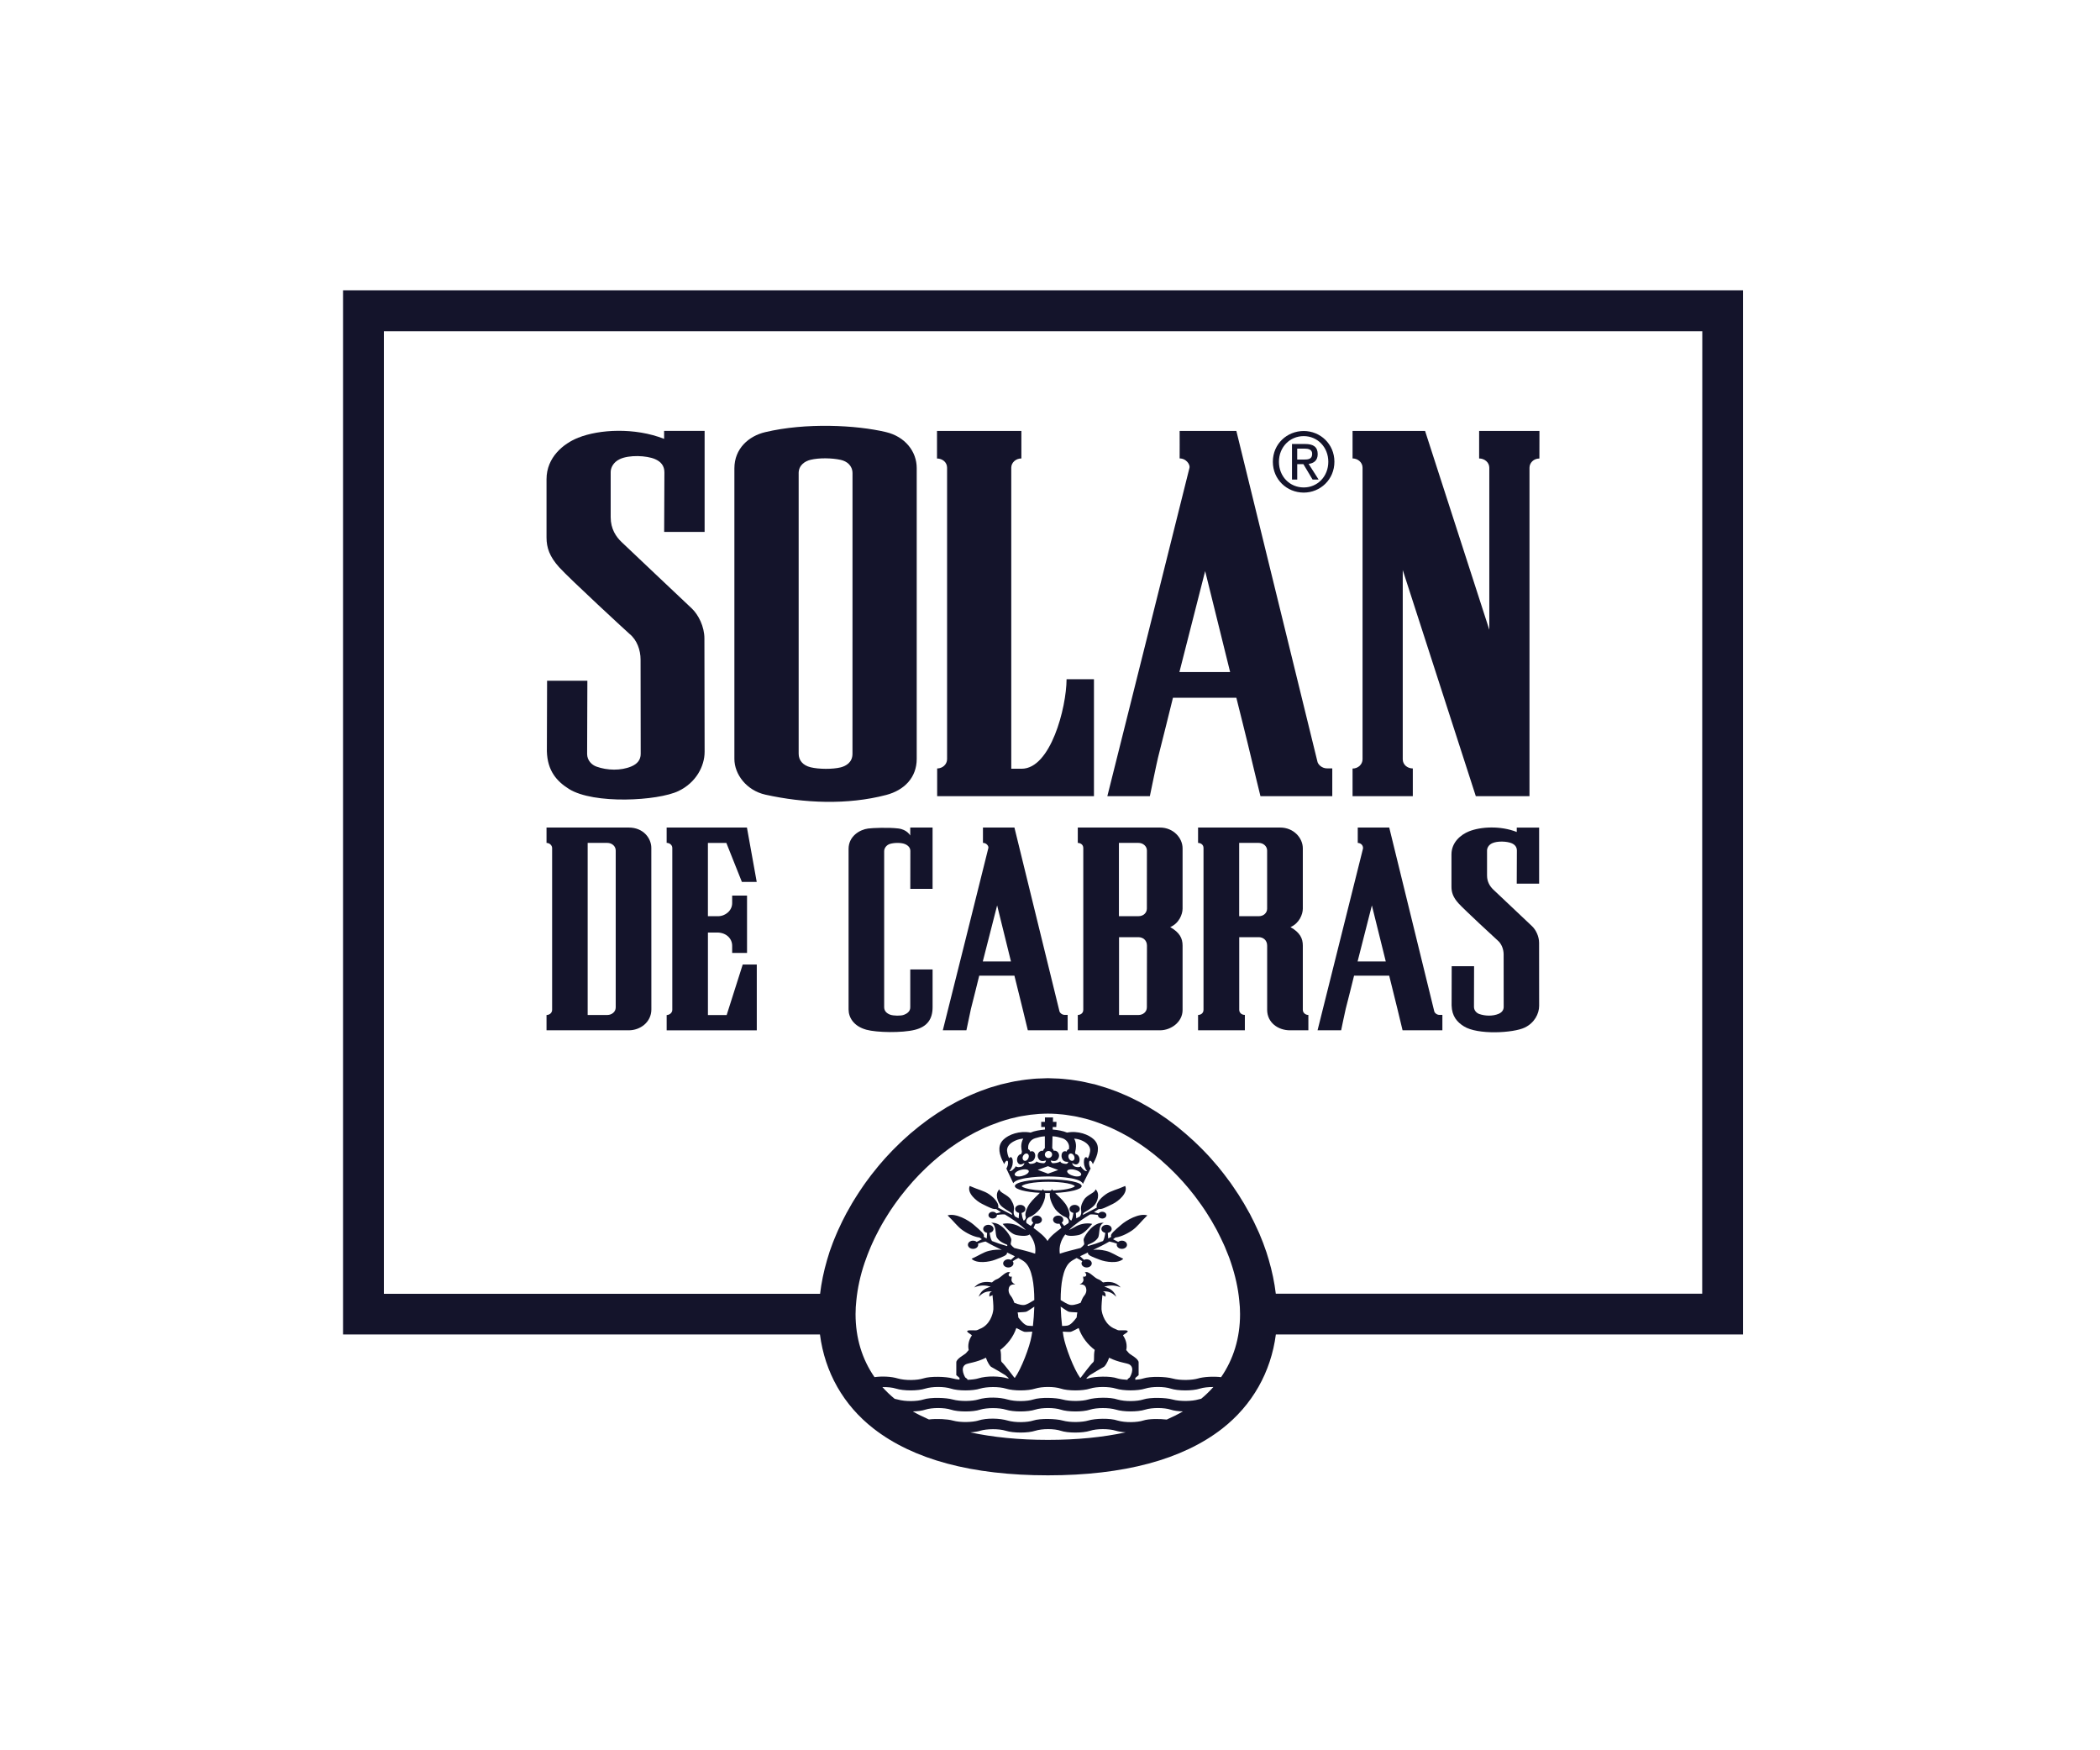 <svg width="120" height="100" viewBox="0 0 120 100" fill="none" xmlns="http://www.w3.org/2000/svg">
<path d="M74.126 26.517H74.478L75.004 27.398H75.349L74.778 26.504C75.074 26.468 75.297 26.309 75.297 25.947C75.297 25.546 75.062 25.367 74.586 25.367H73.828V27.397H74.127V26.517H74.126ZM74.126 25.631H74.543C74.757 25.631 74.981 25.676 74.981 25.929C74.981 26.239 74.751 26.257 74.495 26.257H74.126V25.631Z" fill="#14142B"/>
<path d="M74.5 28.144C75.445 28.144 76.252 27.398 76.252 26.381C76.252 25.369 75.445 24.625 74.5 24.625C73.537 24.625 72.734 25.369 72.734 26.381C72.734 27.398 73.537 28.144 74.5 28.144ZM74.5 24.917C75.283 24.917 75.903 25.548 75.903 26.381C75.903 27.226 75.283 27.85 74.5 27.85C73.701 27.85 73.082 27.227 73.082 26.381C73.083 25.547 73.701 24.917 74.5 24.917Z" fill="#14142B"/>
<path d="M35.978 36.222C36.398 36.564 36.604 37.142 36.604 37.679L36.611 43.071C36.611 43.422 36.411 43.648 36.077 43.789C35.477 44.043 34.695 44.019 34.089 43.801C33.815 43.707 33.55 43.444 33.55 43.075L33.564 38.892H31.262L31.25 42.923C31.281 44.048 31.823 44.642 32.505 45.072C33.922 45.967 37.591 45.759 38.77 45.195C39.773 44.716 40.264 43.776 40.264 42.954L40.252 36.474C40.252 35.811 39.919 35.124 39.517 34.75C39.168 34.429 35.849 31.279 35.535 30.984C35.197 30.67 34.896 30.212 34.896 29.551V26.972C34.896 26.742 35.032 26.409 35.423 26.229C35.954 25.981 36.941 26.022 37.427 26.229C37.781 26.379 37.966 26.628 37.966 26.985L37.952 30.391H40.264V24.619H37.949V25.074C36.272 24.416 34.25 24.525 33.039 25.009C32.197 25.342 31.23 26.127 31.23 27.38V30.705C31.23 31.293 31.401 31.796 31.949 32.406C32.545 33.066 35.881 36.141 35.978 36.222Z" fill="#14142B"/>
<path d="M43.737 45.402C45.948 45.891 48.424 46 50.636 45.42C51.679 45.147 52.384 44.422 52.384 43.355V26.753C52.389 25.789 51.711 24.944 50.629 24.687C48.929 24.283 46.045 24.138 43.723 24.691C42.787 24.913 41.965 25.626 41.965 26.758V43.355C41.964 44.24 42.658 45.161 43.737 45.402ZM45.637 27.037C45.637 26.576 45.995 26.348 46.322 26.269C46.807 26.153 47.526 26.162 48.037 26.273C48.378 26.348 48.715 26.585 48.715 27.042L48.713 43.063C48.713 43.565 48.335 43.765 48.043 43.842C47.585 43.956 46.798 43.954 46.319 43.837C45.868 43.726 45.638 43.431 45.638 43.064V27.037H45.637Z" fill="#14142B"/>
<path d="M54.119 26.724V43.372C54.119 43.678 53.854 43.905 53.552 43.905V45.489H62.512V38.807H60.947C60.939 40.44 60.033 43.921 58.381 43.921C58.319 43.921 57.787 43.921 57.787 43.921V26.72C57.787 26.426 58.05 26.193 58.365 26.193V24.621H53.543V26.196C53.836 26.196 54.119 26.396 54.119 26.724Z" fill="#14142B"/>
<path d="M80.732 43.904C80.42 43.904 80.157 43.686 80.157 43.379V32.569L84.332 45.488H87.399L87.4 26.721C87.4 26.456 87.625 26.196 87.966 26.196L87.969 24.621H84.522V26.194C84.832 26.194 85.103 26.418 85.103 26.722V35.979L81.433 24.621H77.289V26.192C77.576 26.192 77.86 26.406 77.86 26.721V43.38C77.86 43.67 77.609 43.91 77.289 43.91V45.489H80.732V43.904Z" fill="#14142B"/>
<path d="M63.277 45.488H65.706C65.706 45.488 66.114 43.505 66.175 43.275C66.227 43.1 67.026 39.866 67.026 39.866H70.649C70.649 39.866 71.34 42.62 71.488 43.267C71.563 43.602 72.026 45.488 72.026 45.488H76.13V43.901H75.836C75.512 43.901 75.303 43.653 75.28 43.506L70.649 24.621H67.408C67.408 24.621 67.412 26.197 67.408 26.192C67.791 26.192 68.012 26.549 67.972 26.721C67.924 26.945 63.277 45.488 63.277 45.488ZM68.866 32.628L70.293 38.396H67.395L68.866 32.628Z" fill="#14142B"/>
<path d="M37.221 57.668L37.218 48.444C37.218 47.897 36.767 47.281 35.932 47.281H31.23V48.159C31.412 48.159 31.55 48.308 31.55 48.45V57.699C31.55 57.857 31.412 57.991 31.23 57.991V58.865H35.932C36.58 58.865 37.221 58.406 37.221 57.668ZM35.184 57.557C35.184 57.828 34.937 57.989 34.712 57.989H33.581V48.158H34.705C34.967 48.158 35.184 48.344 35.184 48.594V57.557Z" fill="#14142B"/>
<path d="M41.523 57.995H40.453V53.279H41.02C41.506 53.297 41.838 53.623 41.838 54.035C41.838 54.061 41.838 54.446 41.838 54.446H42.688V51.168H41.838C41.838 51.682 41.838 51.56 41.838 51.603C41.838 52.009 41.47 52.347 41.02 52.347H40.452V48.16H41.506L42.393 50.386H43.241L42.682 47.281H38.094V48.156C38.261 48.156 38.417 48.277 38.417 48.446V57.695C38.417 57.875 38.243 57.993 38.095 57.993V58.867H43.245V55.108H42.441L41.523 57.995Z" fill="#14142B"/>
<path d="M86.672 47.534C85.737 47.167 84.616 47.229 83.943 47.498C83.478 47.685 82.941 48.12 82.941 48.816V50.662C82.941 50.988 83.035 51.267 83.338 51.605C83.669 51.972 85.519 53.68 85.575 53.726C85.805 53.916 85.922 54.237 85.922 54.533L85.925 57.526C85.925 57.721 85.812 57.848 85.633 57.925C85.296 58.066 84.864 58.051 84.527 57.933C84.374 57.878 84.227 57.732 84.227 57.526L84.233 55.203H82.954L82.949 57.445C82.966 58.07 83.27 58.401 83.65 58.638C84.434 59.135 86.475 59.023 87.13 58.708C87.684 58.441 87.951 57.919 87.951 57.465L87.948 53.865C87.948 53.498 87.761 53.116 87.539 52.911C87.347 52.73 85.505 50.983 85.327 50.821C85.144 50.644 84.974 50.388 84.974 50.024V48.591C84.974 48.46 85.052 48.276 85.269 48.177C85.565 48.04 86.11 48.064 86.38 48.177C86.575 48.261 86.679 48.402 86.679 48.595L86.671 50.486H87.95V47.282H86.672V47.534Z" fill="#14142B"/>
<path d="M66.286 47.281H61.588V48.159C61.721 48.159 61.902 48.241 61.902 48.45V57.694C61.902 57.918 61.701 57.989 61.588 57.989V58.865H66.286C66.911 58.865 67.576 58.395 67.576 57.707V54.025C67.576 53.614 67.415 53.28 66.869 52.969C67.375 52.755 67.576 52.235 67.576 51.912V48.469C67.577 47.877 67.051 47.281 66.286 47.281ZM63.938 48.158H65.057C65.33 48.158 65.538 48.359 65.538 48.592L65.535 51.913C65.535 52.158 65.33 52.345 65.061 52.345H63.938V48.158ZM65.535 57.552C65.535 57.824 65.302 57.99 65.057 57.99H63.945V53.545H63.957H65.057C65.302 53.545 65.541 53.712 65.541 54.029L65.535 57.552Z" fill="#14142B"/>
<path d="M74.447 57.694V54.025C74.447 53.614 74.287 53.28 73.741 52.969C74.245 52.755 74.447 52.235 74.447 51.912V48.469C74.447 47.877 73.925 47.281 73.156 47.281H68.461V48.159C68.593 48.159 68.772 48.241 68.772 48.45V57.694C68.772 57.918 68.575 57.989 68.461 57.989V58.865H71.135V57.985C70.945 57.985 70.813 57.857 70.813 57.694V53.544H70.826H71.927C72.176 53.544 72.409 53.711 72.409 54.028V57.694C72.409 58.436 73.05 58.865 73.708 58.865C74.12 58.865 74.764 58.865 74.764 58.865V57.989C74.617 57.989 74.447 57.878 74.447 57.694ZM72.408 51.914C72.408 52.159 72.201 52.346 71.934 52.346H70.81V48.158H71.927C72.2 48.158 72.407 48.359 72.407 48.592V51.914H72.408Z" fill="#14142B"/>
<path d="M52.016 47.74C52.016 47.74 51.842 47.393 51.326 47.333C50.766 47.266 49.867 47.302 49.606 47.337C49.133 47.399 48.49 47.77 48.49 48.504V57.67C48.49 58.127 48.776 58.631 49.507 58.832C50.096 58.996 51.548 59.022 52.275 58.838C52.984 58.663 53.291 58.227 53.291 57.542V55.389H52.015V57.553C52.015 57.795 51.825 57.913 51.656 57.979C51.468 58.05 51.067 58.04 50.869 57.973C50.642 57.888 50.529 57.746 50.524 57.552V48.63C50.524 48.461 50.653 48.276 50.859 48.214C51.107 48.141 51.487 48.138 51.702 48.221C51.882 48.294 52.02 48.424 52.02 48.617L52.017 50.785H53.29V47.281H52.014V47.74H52.016Z" fill="#14142B"/>
<path d="M60.538 57.768L57.967 47.281H56.169C56.169 47.281 56.169 48.132 56.169 48.157C56.382 48.157 56.503 48.352 56.479 48.445C56.455 48.572 53.875 58.865 53.875 58.865H55.223C55.223 58.865 55.452 57.767 55.482 57.639C55.512 57.542 55.956 55.744 55.956 55.744H57.967C57.967 55.744 58.349 57.275 58.434 57.633C58.475 57.822 58.733 58.865 58.733 58.865H61.009V57.985H60.849C60.669 57.985 60.552 57.849 60.538 57.768ZM56.16 54.93L56.979 51.729L57.769 54.93H56.16Z" fill="#14142B"/>
<path d="M81.955 57.768L79.385 47.281H77.586C77.586 47.281 77.586 48.138 77.586 48.157C77.83 48.172 77.916 48.376 77.88 48.504C77.852 48.632 75.289 58.865 75.289 58.865H76.637C76.637 58.865 76.864 57.767 76.898 57.639C76.93 57.542 77.375 55.744 77.375 55.744H79.383C79.383 55.744 79.762 57.275 79.85 57.633C79.891 57.822 80.147 58.865 80.147 58.865H82.422V57.985H82.261C82.084 57.985 81.965 57.849 81.955 57.768ZM77.577 54.93L78.393 51.729L79.187 54.93H77.577Z" fill="#14142B"/>
<path d="M19.602 16.586V76.244H46.855C47.133 78.396 48.191 80.278 49.918 81.62C52.192 83.392 55.544 84.291 59.881 84.291C64.217 84.291 67.57 83.392 69.844 81.62C71.565 80.275 72.624 78.394 72.906 76.244H99.602V16.586H19.602ZM68.641 79.915C68.576 79.927 68.519 79.941 68.464 79.958C68.141 80.056 67.463 80.084 66.998 79.958C66.628 79.851 65.731 79.824 65.327 79.958C64.981 80.07 64.3 80.088 63.856 79.958C63.441 79.813 62.572 79.839 62.185 79.958C61.858 80.056 61.18 80.084 60.716 79.958C60.348 79.851 59.45 79.824 59.044 79.958C58.699 80.07 58.017 80.088 57.572 79.958C57.131 79.828 56.406 79.802 55.899 79.958H55.901C55.572 80.056 54.899 80.084 54.439 79.958C54.067 79.851 53.172 79.824 52.766 79.958C52.419 80.07 51.739 80.088 51.294 79.958C51.242 79.942 51.18 79.935 51.124 79.92C50.868 79.711 50.636 79.487 50.423 79.249C50.707 79.245 50.991 79.27 51.198 79.336C51.635 79.475 52.46 79.471 52.873 79.336C53.274 79.21 53.971 79.214 54.338 79.336C54.738 79.471 55.585 79.475 56.009 79.336H56.008C56.391 79.224 57.079 79.214 57.477 79.336C57.916 79.475 58.739 79.471 59.152 79.336C59.553 79.21 60.252 79.214 60.617 79.336C61.017 79.471 61.864 79.475 62.289 79.336C62.663 79.214 63.368 79.214 63.759 79.333C64.198 79.471 65.019 79.471 65.436 79.336C65.834 79.21 66.533 79.214 66.897 79.336C67.299 79.471 68.145 79.475 68.566 79.336C68.765 79.274 69.05 79.243 69.335 79.245C69.123 79.483 68.896 79.706 68.641 79.915ZM56.007 80.539C56.389 80.424 57.078 80.418 57.476 80.539C57.915 80.679 58.738 80.673 59.151 80.539C59.552 80.412 60.251 80.418 60.617 80.539C61.016 80.673 61.863 80.679 62.288 80.539C62.662 80.419 63.367 80.418 63.758 80.535C64.197 80.673 65.018 80.673 65.434 80.539C65.833 80.412 66.531 80.418 66.897 80.539C67.07 80.598 67.328 80.63 67.597 80.639C67.306 80.807 66.996 80.96 66.671 81.105C66.241 81.055 65.639 81.057 65.327 81.16C64.981 81.273 64.3 81.29 63.856 81.16C63.441 81.015 62.572 81.04 62.185 81.16C61.858 81.257 61.18 81.29 60.716 81.16C60.348 81.056 59.45 81.028 59.044 81.16C58.699 81.273 58.017 81.29 57.572 81.16C57.131 81.031 56.406 81.003 55.899 81.16L55.901 81.163C55.572 81.257 54.899 81.29 54.439 81.16C54.145 81.078 53.528 81.044 53.08 81.099C52.757 80.958 52.448 80.807 52.161 80.639C52.433 80.632 52.694 80.6 52.873 80.539C53.274 80.412 53.971 80.418 54.338 80.539C54.738 80.673 55.585 80.679 56.009 80.539H56.007ZM56.009 81.746L56.008 81.744C56.391 81.63 57.079 81.62 57.477 81.746C57.916 81.882 58.739 81.881 59.152 81.746C59.553 81.617 60.252 81.62 60.617 81.746C61.017 81.881 61.864 81.882 62.289 81.746C62.663 81.62 63.368 81.62 63.759 81.742C63.913 81.789 64.116 81.821 64.33 81.835C63.024 82.115 61.546 82.266 59.881 82.266C58.22 82.266 56.745 82.115 55.441 81.836C55.656 81.823 55.86 81.793 56.009 81.746ZM64.511 77.312C64.479 77.273 64.422 77.207 64.356 77.132C64.419 76.876 64.356 76.559 64.176 76.304C64.146 76.261 64.526 76.101 64.427 76.036C64.331 75.966 63.96 76.04 63.859 75.99C63.817 75.969 63.752 75.938 63.721 75.926C63.144 75.704 62.967 75.079 62.944 74.808C62.933 74.614 62.979 74.134 62.995 73.989C63.047 74.053 63.099 74.007 63.165 74.092C63.212 73.9 63.122 73.806 63.011 73.777C63.352 73.777 63.507 73.819 63.789 74.091C63.656 73.763 63.469 73.619 63.098 73.513C63.339 73.444 63.652 73.387 64.043 73.556C63.739 73.225 63.395 73.208 63.028 73.27C62.845 73.106 62.777 73.097 62.697 73.061C62.52 72.987 62.177 72.559 61.986 72.708C62.147 72.787 62.067 72.998 61.897 72.93C61.889 72.989 61.898 73.052 61.912 73.097C61.925 73.234 61.816 73.327 61.694 73.388C61.87 73.368 62.006 73.418 62.053 73.569C62.102 73.711 62.084 73.887 61.935 74.054C61.879 74.126 61.798 74.295 61.75 74.435C61.479 74.539 61.264 74.594 61.104 74.54C60.986 74.505 60.784 74.388 60.609 74.276C60.609 73.389 60.73 72.491 61.129 72.125C61.209 72.052 61.347 71.966 61.523 71.874C61.639 71.928 61.751 72 61.846 72.059C61.775 72.15 61.788 72.268 61.884 72.344C62.002 72.439 62.187 72.439 62.3 72.348C62.413 72.257 62.417 72.108 62.301 72.017C62.206 71.937 62.053 71.925 61.945 71.98C61.87 71.911 61.782 71.838 61.718 71.774C61.857 71.705 62.012 71.628 62.171 71.556C62.169 71.563 62.166 71.57 62.166 71.579C62.154 71.721 62.42 71.81 62.849 71.975C63.175 72.101 63.896 72.216 64.189 71.918C63.755 71.726 63.524 71.544 63.189 71.463C62.91 71.397 62.651 71.384 62.467 71.412C62.79 71.258 63.121 71.094 63.394 70.932C63.545 70.96 63.699 71.012 63.826 71.054C63.788 71.153 63.843 71.267 63.96 71.32C64.101 71.386 64.279 71.349 64.364 71.235C64.44 71.121 64.392 70.978 64.253 70.915C64.136 70.857 63.991 70.878 63.896 70.954C63.798 70.903 63.688 70.85 63.604 70.801C63.651 70.769 63.7 70.737 63.738 70.703C63.97 70.679 64.326 70.544 64.678 70.307C65.006 70.083 65.174 69.81 65.563 69.44C65.101 69.291 64.364 69.715 64.066 69.978C63.67 70.32 63.419 70.523 63.498 70.652C63.502 70.654 63.504 70.656 63.507 70.658C63.451 70.694 63.392 70.726 63.33 70.762C63.317 70.673 63.314 70.548 63.303 70.44C63.432 70.416 63.525 70.325 63.525 70.212C63.525 70.083 63.395 69.978 63.236 69.978C63.069 69.978 62.937 70.082 62.937 70.212C62.937 70.322 63.035 70.416 63.159 70.44C63.138 70.583 63.112 70.762 63.03 70.903C62.769 71.008 62.472 71.108 62.162 71.194C62.137 71.164 62.14 71.121 62.198 71.1C62.317 71.056 62.593 70.944 62.739 70.724C62.87 70.516 62.734 69.992 63.074 69.865C62.497 69.802 62.032 70.518 61.941 70.745C61.877 70.897 62.004 71.038 61.933 71.126C61.898 71.177 61.822 71.245 61.751 71.301C61.33 71.406 60.891 71.514 60.56 71.628C60.502 71.206 60.632 70.84 60.873 70.526C60.972 70.615 61.252 70.639 61.618 70.566C61.898 70.509 62.123 70.264 62.414 69.925C62.058 69.843 61.664 69.95 61.43 70.095C61.311 70.166 61.19 70.225 61.088 70.275C61.426 69.931 61.875 69.642 62.289 69.386C62.44 69.373 62.606 69.395 62.739 69.417C62.736 69.502 62.802 69.587 62.911 69.609C63.036 69.643 63.173 69.587 63.211 69.484C63.253 69.38 63.183 69.271 63.05 69.239C62.942 69.213 62.831 69.252 62.774 69.328C62.686 69.3 62.591 69.274 62.513 69.251C62.611 69.188 62.703 69.133 62.789 69.075C62.953 69.109 63.197 68.975 63.588 68.785C63.925 68.621 64.472 68.153 64.298 67.758C63.825 67.972 63.479 68.03 63.192 68.232C62.79 68.508 62.61 68.841 62.675 68.995C62.46 69.11 62.184 69.251 61.887 69.408C61.881 69.403 61.881 69.396 61.881 69.396C61.875 69.351 61.909 69.306 61.975 69.259C62.046 69.213 62.343 69.058 62.514 68.882C62.711 68.686 62.881 68.198 62.599 67.946C62.593 68.151 62.115 68.254 61.941 68.547C61.836 68.727 61.765 68.861 61.772 69.046C61.776 69.174 61.82 69.31 61.742 69.443C61.741 69.456 61.725 69.477 61.712 69.497C61.641 69.536 61.572 69.574 61.502 69.609C61.493 69.527 61.487 69.407 61.477 69.3C61.604 69.274 61.703 69.185 61.703 69.074C61.703 68.943 61.572 68.839 61.409 68.839C61.249 68.839 61.117 68.943 61.117 69.074C61.117 69.184 61.211 69.273 61.338 69.3C61.317 69.438 61.291 69.604 61.218 69.74C61.112 69.694 61.076 69.552 61.098 69.513C61.18 69.363 61.022 68.967 60.876 68.771C60.658 68.481 60.46 68.331 60.293 68.156C61.139 68.117 61.788 67.959 61.81 67.772C61.836 67.553 60.98 67.379 59.905 67.379C58.828 67.379 57.972 67.553 57.992 67.772C58.009 67.955 58.617 68.108 59.421 68.151C59.257 68.328 59.057 68.478 58.837 68.772C58.691 68.968 58.53 69.364 58.615 69.514C58.639 69.552 58.6 69.695 58.496 69.741C58.423 69.604 58.395 69.439 58.375 69.301C58.502 69.275 58.594 69.186 58.594 69.075C58.594 68.944 58.464 68.84 58.304 68.84C58.14 68.84 58.009 68.944 58.009 69.075C58.009 69.185 58.105 69.274 58.232 69.301C58.226 69.408 58.219 69.527 58.207 69.611C58.139 69.574 58.069 69.536 57.998 69.498C57.988 69.478 57.973 69.456 57.967 69.444C57.892 69.312 57.935 69.177 57.942 69.047C57.95 68.862 57.874 68.728 57.771 68.548C57.597 68.254 57.114 68.152 57.11 67.947C56.831 68.199 57.008 68.687 57.196 68.883C57.371 69.059 57.672 69.214 57.737 69.26C57.805 69.306 57.838 69.351 57.833 69.393C57.833 69.393 57.828 69.403 57.825 69.408C57.532 69.252 57.254 69.11 57.036 68.995C57.103 68.841 56.924 68.508 56.521 68.232C56.23 68.03 55.887 67.972 55.413 67.758C55.235 68.153 55.789 68.621 56.123 68.785C56.507 68.975 56.759 69.11 56.921 69.075C57.006 69.133 57.102 69.188 57.197 69.251C57.119 69.274 57.02 69.301 56.934 69.328C56.879 69.252 56.765 69.213 56.655 69.239C56.53 69.271 56.457 69.38 56.495 69.484C56.536 69.585 56.673 69.643 56.799 69.609C56.908 69.587 56.976 69.502 56.968 69.417C57.105 69.395 57.273 69.372 57.422 69.386C57.836 69.642 58.283 69.931 58.619 70.275C58.519 70.225 58.397 70.166 58.279 70.095C58.046 69.95 57.65 69.844 57.293 69.925C57.587 70.263 57.81 70.509 58.091 70.566C58.458 70.639 58.737 70.615 58.833 70.526C59.075 70.84 59.211 71.205 59.151 71.628C58.822 71.513 58.383 71.406 57.958 71.301C57.886 71.245 57.812 71.177 57.777 71.126C57.71 71.037 57.834 70.897 57.771 70.745C57.678 70.518 57.211 69.802 56.636 69.865C56.976 69.992 56.837 70.515 56.973 70.724C57.116 70.945 57.392 71.056 57.512 71.1C57.571 71.12 57.572 71.164 57.546 71.194C57.239 71.108 56.942 71.008 56.683 70.903C56.6 70.762 56.571 70.583 56.551 70.44C56.678 70.416 56.773 70.322 56.773 70.212C56.773 70.083 56.639 69.978 56.478 69.978C56.317 69.978 56.183 70.082 56.183 70.212C56.183 70.325 56.28 70.416 56.407 70.44C56.4 70.548 56.395 70.674 56.38 70.762C56.318 70.726 56.26 70.694 56.205 70.658C56.205 70.658 56.206 70.654 56.212 70.652C56.293 70.523 56.037 70.32 55.647 69.978C55.347 69.716 54.611 69.291 54.148 69.44C54.538 69.81 54.704 70.082 55.034 70.307C55.383 70.544 55.74 70.679 55.971 70.703C56.012 70.737 56.059 70.769 56.108 70.801C56.02 70.849 55.911 70.903 55.813 70.954C55.723 70.879 55.573 70.858 55.458 70.915C55.315 70.978 55.268 71.121 55.348 71.235C55.43 71.348 55.61 71.386 55.752 71.32C55.869 71.267 55.921 71.153 55.886 71.054C56.013 71.012 56.163 70.96 56.318 70.932C56.587 71.092 56.921 71.257 57.246 71.412C57.061 71.383 56.801 71.397 56.522 71.463C56.184 71.543 55.956 71.726 55.518 71.918C55.813 72.215 56.535 72.101 56.861 71.975C57.289 71.81 57.559 71.721 57.545 71.579C57.542 71.571 57.54 71.564 57.538 71.556C57.701 71.629 57.852 71.706 57.993 71.774C57.926 71.838 57.842 71.911 57.768 71.98C57.654 71.925 57.506 71.937 57.41 72.017C57.294 72.108 57.294 72.257 57.411 72.348C57.528 72.439 57.712 72.439 57.828 72.344C57.922 72.268 57.938 72.15 57.869 72.059C57.962 72 58.072 71.928 58.189 71.874C58.364 71.966 58.503 72.051 58.58 72.125C58.98 72.491 59.1 73.389 59.103 74.276C58.928 74.388 58.721 74.502 58.606 74.54C58.45 74.594 58.232 74.539 57.962 74.435C57.914 74.295 57.832 74.126 57.771 74.054C57.629 73.887 57.611 73.711 57.654 73.569C57.708 73.418 57.84 73.368 58.015 73.388C57.895 73.327 57.785 73.234 57.8 73.097C57.809 73.052 57.82 72.987 57.814 72.93C57.643 72.999 57.561 72.788 57.727 72.708C57.535 72.559 57.191 72.987 57.015 73.061C56.94 73.097 56.864 73.106 56.684 73.27C56.316 73.209 55.969 73.226 55.667 73.556C56.057 73.387 56.371 73.444 56.613 73.513C56.242 73.619 56.051 73.763 55.921 74.091C56.205 73.819 56.362 73.777 56.698 73.777C56.588 73.806 56.502 73.9 56.543 74.092C56.611 74.007 56.663 74.054 56.715 73.989C56.73 74.134 56.777 74.613 56.763 74.808C56.74 75.079 56.567 75.704 55.988 75.926C55.96 75.938 55.892 75.968 55.85 75.99C55.75 76.041 55.379 75.966 55.28 76.036C55.191 76.102 55.56 76.261 55.531 76.304C55.354 76.559 55.292 76.875 55.355 77.132C55.287 77.207 55.23 77.274 55.198 77.312C55.121 77.397 54.646 77.626 54.646 77.838V78.565L54.828 78.724V78.821C54.828 78.821 54.828 78.821 54.828 78.823C54.688 78.808 54.554 78.786 54.434 78.753C54.062 78.648 53.166 78.62 52.761 78.753C52.413 78.866 51.733 78.884 51.289 78.753C50.941 78.649 50.425 78.619 49.972 78.681C49.262 77.66 48.889 76.444 48.889 75.079C48.889 74.946 48.895 74.812 48.901 74.678C48.91 74.551 48.919 74.423 48.934 74.296C49.004 73.592 49.161 72.869 49.404 72.152C49.409 72.133 49.418 72.121 49.423 72.1C49.468 71.968 49.517 71.831 49.569 71.697C49.59 71.644 49.611 71.591 49.632 71.538C49.67 71.439 49.712 71.34 49.754 71.241C49.777 71.182 49.804 71.126 49.831 71.067C49.873 70.969 49.918 70.872 49.965 70.776C49.993 70.722 50.016 70.668 50.044 70.615C50.099 70.498 50.161 70.38 50.223 70.267C50.239 70.235 50.256 70.2 50.274 70.171C50.352 70.024 50.435 69.879 50.52 69.738C50.547 69.691 50.574 69.649 50.602 69.604C50.665 69.504 50.725 69.404 50.79 69.302C50.826 69.25 50.857 69.198 50.892 69.144C50.954 69.052 51.016 68.959 51.081 68.868C51.118 68.817 51.152 68.767 51.19 68.715C51.263 68.616 51.335 68.516 51.408 68.417C51.441 68.378 51.469 68.34 51.501 68.299C51.603 68.165 51.711 68.032 51.821 67.899C51.846 67.87 51.87 67.842 51.897 67.812C51.982 67.71 52.072 67.607 52.16 67.506C52.201 67.463 52.244 67.419 52.284 67.373C52.363 67.289 52.441 67.206 52.518 67.122C52.564 67.076 52.607 67.032 52.652 66.988C52.735 66.904 52.821 66.819 52.906 66.737C52.946 66.7 52.985 66.661 53.028 66.623C53.153 66.507 53.28 66.388 53.411 66.277C53.411 66.277 53.419 66.271 53.426 66.268C53.549 66.158 53.677 66.052 53.807 65.949C53.853 65.914 53.896 65.882 53.94 65.846C54.035 65.775 54.127 65.702 54.221 65.633C54.274 65.597 54.323 65.562 54.372 65.526C54.468 65.461 54.56 65.394 54.659 65.329C54.706 65.299 54.756 65.265 54.804 65.235C54.918 65.161 55.036 65.088 55.156 65.016C55.184 65.001 55.209 64.983 55.237 64.964C55.382 64.88 55.531 64.799 55.679 64.722C55.721 64.701 55.765 64.68 55.804 64.658C55.916 64.602 56.024 64.547 56.134 64.497C56.189 64.472 56.242 64.447 56.295 64.422C56.4 64.379 56.502 64.335 56.607 64.291C56.659 64.271 56.714 64.249 56.77 64.23C56.885 64.184 56.997 64.142 57.112 64.103C57.156 64.086 57.199 64.07 57.245 64.058C57.401 64.006 57.559 63.959 57.72 63.916C57.751 63.907 57.779 63.903 57.811 63.893C57.942 63.86 58.072 63.831 58.204 63.802C58.257 63.793 58.314 63.782 58.369 63.77C58.48 63.751 58.59 63.732 58.701 63.718C58.758 63.708 58.819 63.698 58.874 63.691C58.988 63.677 59.105 63.665 59.219 63.658C59.273 63.651 59.324 63.646 59.375 63.643C59.54 63.634 59.709 63.626 59.876 63.626C60.041 63.626 60.208 63.633 60.373 63.643C60.426 63.648 60.477 63.651 60.532 63.658C60.645 63.664 60.759 63.677 60.873 63.691C60.933 63.698 60.992 63.708 61.05 63.718C61.16 63.732 61.269 63.751 61.381 63.77C61.435 63.782 61.489 63.793 61.545 63.802C61.678 63.831 61.807 63.86 61.936 63.893C61.968 63.903 62.002 63.906 62.032 63.916C62.189 63.959 62.35 64.005 62.508 64.058C62.553 64.071 62.594 64.087 62.637 64.103C62.752 64.142 62.866 64.183 62.979 64.23C63.034 64.249 63.092 64.271 63.145 64.293C63.249 64.336 63.352 64.379 63.455 64.423C63.509 64.448 63.562 64.473 63.616 64.498C63.726 64.548 63.837 64.603 63.945 64.659C63.988 64.681 64.028 64.702 64.071 64.722C64.22 64.8 64.367 64.882 64.513 64.965C64.541 64.985 64.572 65.003 64.599 65.02C64.717 65.09 64.834 65.163 64.948 65.237C64.996 65.267 65.044 65.301 65.095 65.332C65.189 65.396 65.282 65.463 65.378 65.528C65.429 65.564 65.477 65.599 65.529 65.635C65.622 65.704 65.718 65.776 65.809 65.848C65.854 65.884 65.9 65.916 65.942 65.951C66.07 66.053 66.198 66.159 66.322 66.264C66.326 66.27 66.333 66.273 66.339 66.279C66.469 66.392 66.598 66.508 66.721 66.625C66.765 66.663 66.805 66.705 66.846 66.744C66.929 66.823 67.014 66.905 67.097 66.99C67.141 67.035 67.186 67.08 67.229 67.124C67.31 67.209 67.388 67.29 67.465 67.375C67.507 67.42 67.548 67.466 67.589 67.508C67.681 67.608 67.767 67.709 67.851 67.811C67.877 67.84 67.903 67.87 67.928 67.901C68.038 68.034 68.144 68.167 68.249 68.301C68.281 68.341 68.309 68.382 68.34 68.423C68.413 68.52 68.484 68.617 68.556 68.718C68.593 68.77 68.632 68.819 68.668 68.873C68.727 68.962 68.791 69.055 68.854 69.146C68.889 69.202 68.922 69.256 68.957 69.305C69.02 69.407 69.085 69.507 69.144 69.607C69.172 69.653 69.201 69.695 69.227 69.741C69.311 69.883 69.394 70.028 69.472 70.174C69.492 70.204 69.507 70.238 69.525 70.269C69.584 70.384 69.646 70.502 69.702 70.621C69.732 70.673 69.754 70.726 69.78 70.78C69.829 70.876 69.875 70.974 69.919 71.075C69.946 71.13 69.969 71.187 69.994 71.242C70.038 71.343 70.079 71.445 70.117 71.547C70.139 71.6 70.159 71.648 70.18 71.699C70.236 71.839 70.289 71.982 70.334 72.124C70.338 72.135 70.343 72.142 70.344 72.153C70.585 72.871 70.748 73.595 70.814 74.296C70.828 74.424 70.838 74.554 70.849 74.682C70.856 74.814 70.86 74.948 70.86 75.082C70.86 76.447 70.481 77.663 69.777 78.683C69.335 78.628 68.757 78.665 68.46 78.757C68.137 78.854 67.459 78.886 66.994 78.757C66.624 78.652 65.727 78.624 65.323 78.757C65.207 78.796 65.047 78.819 64.875 78.832V78.728L65.064 78.569V77.842C65.068 77.626 64.588 77.397 64.511 77.312ZM62.185 78.753C62.155 78.759 62.124 78.771 62.092 78.775V78.73L62.268 78.571C62.412 78.481 62.959 78.151 63.075 78.095C63.144 78.062 63.283 77.849 63.38 77.572C63.928 77.85 64.403 77.872 64.542 77.959C64.889 78.167 64.557 78.698 64.557 78.698L64.45 78.779L64.423 78.834C64.225 78.823 64.022 78.803 63.857 78.754V78.753C63.441 78.606 62.572 78.635 62.185 78.753ZM61.181 76.092C61.25 76.078 61.432 75.981 61.637 75.874C61.821 76.413 62.173 76.834 62.555 77.123C62.473 77.483 62.563 77.756 62.461 77.835C62.343 77.924 61.76 78.704 61.76 78.704L61.725 78.724C61.36 78.222 60.873 76.95 60.766 76.326C60.755 76.263 60.741 76.178 60.73 76.08C60.941 76.096 61.13 76.103 61.181 76.092ZM60.691 75.757C60.653 75.446 60.623 75.058 60.61 74.653C60.81 74.791 61.012 74.922 61.062 74.94C61.128 74.964 61.331 74.971 61.562 74.983C61.541 75.087 61.528 75.185 61.524 75.27C61.337 75.518 61.177 75.696 60.997 75.736C60.926 75.748 60.813 75.757 60.691 75.757ZM59.387 69.481C59.248 69.417 59.068 69.459 58.989 69.572C58.921 69.668 58.949 69.786 59.047 69.858C59.001 69.917 58.95 69.984 58.904 70.041C58.824 69.991 58.743 69.935 58.662 69.882C58.589 69.739 58.717 69.564 58.858 69.521C59.02 69.469 59.286 69.25 59.411 69.087C59.495 68.977 59.787 68.503 59.718 68.162H59.997C59.929 68.503 60.219 68.977 60.301 69.087C60.43 69.25 60.696 69.469 60.855 69.521C60.997 69.564 61.127 69.738 61.053 69.882C60.972 69.935 60.891 69.991 60.812 70.041C60.763 69.983 60.714 69.916 60.669 69.858C60.763 69.786 60.789 69.668 60.723 69.572C60.648 69.459 60.468 69.417 60.325 69.481C60.185 69.544 60.133 69.686 60.214 69.802C60.28 69.895 60.418 69.94 60.541 69.914C60.581 69.985 60.622 70.07 60.652 70.156C60.338 70.392 60.015 70.634 59.859 70.904C59.695 70.634 59.376 70.393 59.058 70.156C59.092 70.069 59.133 69.984 59.171 69.914C59.298 69.94 59.437 69.895 59.503 69.802C59.581 69.687 59.528 69.544 59.387 69.481ZM59.539 68.016C59.279 68.005 59.035 67.978 58.83 67.938C58.459 67.866 58.388 67.787 58.38 67.773C58.388 67.758 58.447 67.679 58.816 67.607C59.108 67.55 59.498 67.521 59.903 67.521C60.312 67.521 60.696 67.55 60.992 67.607C61.36 67.679 61.416 67.758 61.421 67.773C61.411 67.787 61.342 67.866 60.968 67.938C60.746 67.981 60.47 68.01 60.179 68.021C60.157 67.996 60.141 67.97 60.121 67.942C60.094 67.965 60.073 67.994 60.053 68.023C60.001 68.023 59.95 68.027 59.899 68.027C59.819 68.027 59.738 68.023 59.657 68.021C59.641 67.994 59.619 67.965 59.59 67.942C59.576 67.967 59.557 67.991 59.539 68.016ZM55.901 78.753C55.75 78.799 55.529 78.824 55.289 78.833L55.266 78.778L55.156 78.697C55.156 78.697 54.83 78.165 55.172 77.958C55.314 77.872 55.794 77.849 56.338 77.571C56.431 77.849 56.575 78.061 56.64 78.094C56.757 78.15 57.303 78.48 57.45 78.57L57.629 78.729V78.763C57.61 78.757 57.59 78.757 57.573 78.752C57.132 78.62 56.407 78.596 55.9 78.752L55.901 78.753ZM57.256 77.834C57.152 77.755 57.245 77.482 57.164 77.121C57.543 76.833 57.895 76.412 58.077 75.873C58.284 75.981 58.467 76.077 58.535 76.091C58.584 76.102 58.774 76.094 58.987 76.081C58.974 76.177 58.96 76.262 58.947 76.325C58.842 76.948 58.355 78.221 57.99 78.722L57.957 78.703C57.956 78.703 57.369 77.922 57.256 77.834ZM58.717 75.737C58.543 75.696 58.38 75.519 58.19 75.271C58.187 75.186 58.175 75.088 58.152 74.984C58.387 74.971 58.588 74.964 58.651 74.941C58.707 74.923 58.903 74.792 59.103 74.654C59.091 75.058 59.058 75.447 59.024 75.758C58.904 75.754 58.789 75.748 58.717 75.737ZM97.269 73.913C96.432 73.913 85.869 73.913 72.903 73.913C72.825 73.273 72.691 72.624 72.499 71.971C72.457 71.829 72.415 71.686 72.368 71.544C72.361 71.515 72.181 71.02 72.181 71.02C72.18 71.016 72.098 70.812 72.098 70.812L71.956 70.463L71.864 70.263C71.874 70.283 71.703 69.918 71.703 69.918C71.709 69.926 71.6 69.706 71.6 69.706C71.624 69.762 71.427 69.365 71.427 69.365L71.363 69.252C71.362 69.245 71.078 68.749 71.078 68.749L70.997 68.62C70.983 68.598 70.768 68.247 70.768 68.247C70.771 68.256 70.631 68.044 70.631 68.044C70.63 68.038 70.446 67.769 70.446 67.769C70.438 67.753 70.304 67.564 70.304 67.564C70.305 67.569 70.06 67.238 70.06 67.238C70.04 67.213 69.94 67.079 69.94 67.079C69.964 67.107 69.587 66.636 69.587 66.636L69.513 66.553C69.504 66.545 69.195 66.185 69.195 66.185L69.057 66.032L68.738 65.699L68.635 65.595C68.629 65.591 68.349 65.317 68.349 65.317C68.332 65.299 68.195 65.17 68.195 65.17C68.211 65.185 67.753 64.775 67.753 64.775C67.732 64.754 67.297 64.394 67.297 64.394C67.312 64.406 67.196 64.314 67.196 64.314C67.144 64.274 66.812 64.026 66.812 64.026C66.805 64.022 66.637 63.898 66.637 63.898C66.632 63.895 66.314 63.679 66.314 63.679C66.277 63.653 66.14 63.562 66.14 63.562C66.131 63.556 65.611 63.237 65.611 63.237L65.094 62.947L64.99 62.896C64.941 62.868 64.546 62.677 64.546 62.677C64.531 62.674 64.329 62.58 64.329 62.58C64.344 62.587 63.971 62.428 63.971 62.428L63.76 62.344L63.354 62.198C63.318 62.184 63.195 62.143 63.195 62.143C63.191 62.141 62.543 61.947 62.543 61.947L62.467 61.933C62.481 61.938 61.998 61.826 61.998 61.826L61.788 61.783L61.377 61.716L61.152 61.684L60.718 61.639C60.681 61.634 60.514 61.624 60.514 61.624L59.883 61.601L59.243 61.624L59.082 61.635C59.045 61.64 58.614 61.684 58.614 61.684L58.386 61.716L57.972 61.783C57.922 61.792 57.767 61.826 57.767 61.826L57.282 61.937L57.174 61.962C57.161 61.967 56.574 62.139 56.574 62.139L56.447 62.183C56.414 62.195 55.996 62.346 55.996 62.346C55.985 62.353 55.784 62.431 55.784 62.431C55.79 62.427 55.418 62.586 55.418 62.586L55.218 62.678L54.829 62.866C54.792 62.884 54.664 62.951 54.664 62.951C54.675 62.945 54.147 63.236 54.147 63.236L54.102 63.261L54.042 63.3L53.626 63.56L53.512 63.635C53.464 63.665 53.128 63.896 53.128 63.896C53.114 63.906 52.953 64.024 52.953 64.024C52.949 64.025 52.569 64.315 52.569 64.315L52.47 64.394L52.023 64.761C52.005 64.776 51.56 65.177 51.56 65.177C51.553 65.185 51.419 65.312 51.419 65.312L51.131 65.595C51.126 65.602 50.991 65.735 50.991 65.735C50.973 65.753 50.711 66.033 50.711 66.033C50.697 66.049 50.557 66.2 50.557 66.2C50.562 66.197 50.261 66.541 50.261 66.541C50.24 66.566 50.167 66.654 50.167 66.654C50.173 66.648 49.806 67.104 49.806 67.104L49.734 67.198C49.704 67.239 49.458 67.571 49.458 67.571C49.447 67.591 49.324 67.761 49.324 67.761L49.114 68.073L48.997 68.253C49 68.246 48.779 68.599 48.779 68.599L48.685 68.754C48.688 68.748 48.403 69.254 48.403 69.254L48.385 69.281L48.137 69.762L48.05 69.946L47.889 70.289C47.876 70.317 47.803 70.486 47.803 70.486C47.8 70.49 47.658 70.833 47.658 70.833L47.588 71.011C47.583 71.025 47.413 71.491 47.413 71.491C47.358 71.655 47.31 71.816 47.263 71.978C47.067 72.647 46.937 73.29 46.862 73.92C33.642 73.92 22.786 73.92 21.936 73.92C21.936 71.729 21.936 21.115 21.936 18.924C24.164 18.924 95.046 18.924 97.274 18.924C97.269 21.108 97.269 71.722 97.269 73.913Z" fill="#14142B"/>
<path d="M60.973 64.709C60.762 64.615 60.431 64.557 60.153 64.535C60.153 64.507 60.155 64.39 60.155 64.39H60.36L60.371 64.096H60.168L60.172 63.844H59.711V64.096H59.498V64.39H59.711C59.711 64.39 59.711 64.51 59.711 64.535C59.438 64.557 59.099 64.615 58.89 64.709C58.252 64.587 57.639 64.825 57.352 65.098C57.111 65.325 57.094 65.571 57.113 65.775C57.13 65.966 57.239 66.242 57.336 66.416L57.383 66.514C57.398 66.467 57.424 66.423 57.446 66.386C57.518 66.285 57.591 66.292 57.6 66.4C57.616 66.501 57.571 66.661 57.507 66.765L57.902 67.602C58.108 67.223 59.809 67.215 59.885 67.215C59.965 67.215 61.776 67.223 61.879 67.643L62.321 66.758C62.257 66.657 62.219 66.502 62.235 66.401C62.25 66.293 62.321 66.286 62.389 66.387C62.41 66.424 62.434 66.466 62.448 66.515L62.498 66.417C62.597 66.243 62.714 65.966 62.73 65.776C62.752 65.572 62.744 65.327 62.506 65.099C62.215 64.825 61.61 64.586 60.973 64.709ZM61.239 65.914C61.34 65.946 61.408 66.063 61.402 66.174C61.391 66.284 61.307 66.348 61.212 66.316C61.113 66.281 61.041 66.163 61.05 66.055C61.053 65.944 61.14 65.879 61.239 65.914ZM59.918 65.76C60.029 65.76 60.124 65.853 60.121 65.962C60.118 66.074 60.025 66.162 59.91 66.162C59.798 66.162 59.706 66.073 59.706 65.962C59.707 65.854 59.8 65.76 59.918 65.76ZM58.601 65.914C58.699 65.878 58.784 65.944 58.789 66.053C58.794 66.163 58.719 66.28 58.623 66.315C58.526 66.347 58.442 66.284 58.435 66.173C58.426 66.063 58.502 65.946 58.601 65.914ZM57.858 66.849C57.823 66.883 57.701 66.948 57.688 66.888C57.723 66.856 57.748 66.829 57.77 66.777C57.798 66.719 57.835 66.652 57.855 66.564C57.875 66.462 57.879 66.352 57.864 66.267C57.847 66.178 57.815 66.126 57.774 66.115C57.739 66.105 57.704 66.126 57.665 66.175C57.607 66.06 57.568 65.931 57.551 65.779C57.548 65.775 57.548 65.771 57.548 65.771C57.538 65.676 57.546 65.54 57.698 65.375C57.855 65.219 58.176 65.067 58.473 65.055C58.394 65.178 58.359 65.339 58.356 65.492C58.355 65.586 58.374 65.703 58.397 65.815C58.377 65.854 58.362 65.898 58.362 65.939C58.35 65.939 58.334 65.939 58.322 65.941C58.197 65.974 58.105 66.132 58.118 66.294C58.133 66.45 58.237 66.547 58.362 66.526C58.411 66.517 58.474 66.487 58.537 66.446C58.538 66.507 58.474 66.618 58.382 66.651C58.256 66.692 58.131 66.706 58.039 66.631C58.014 66.708 57.967 66.748 57.858 66.849ZM58.393 67.193C58.175 67.244 57.989 67.206 57.981 67.102C57.974 67.005 58.146 66.879 58.373 66.831C58.597 66.779 58.784 66.82 58.789 66.917C58.795 67.02 58.616 67.14 58.393 67.193ZM59.223 66.36C59.21 66.436 59.032 66.5 58.884 66.497C58.828 66.494 58.771 66.44 58.764 66.379C58.817 66.386 58.877 66.379 58.938 66.365C58.989 66.35 59.046 66.312 59.083 66.255C59.133 66.185 59.158 66.096 59.156 66.012C59.154 65.929 59.12 65.857 59.072 65.812C59.024 65.778 58.974 65.765 58.915 65.781C58.898 65.785 58.884 65.793 58.87 65.799C58.857 65.732 58.817 65.685 58.757 65.662C58.749 65.601 58.749 65.54 58.756 65.485C58.774 65.326 58.896 65.104 59.168 65.026L59.202 65.017C59.335 64.98 59.475 64.934 59.706 64.921V65.602C59.652 65.639 59.619 65.691 59.609 65.749C59.595 65.748 59.58 65.746 59.563 65.746C59.414 65.742 59.294 65.874 59.297 66.037C59.297 66.094 59.316 66.155 59.347 66.202C59.36 66.228 59.377 66.25 59.399 66.269C59.448 66.314 59.511 66.338 59.573 66.335C59.597 66.334 59.619 66.332 59.641 66.332C59.649 66.328 59.655 66.328 59.663 66.326C59.701 66.322 59.738 66.314 59.768 66.303C59.768 66.35 59.74 66.411 59.693 66.44C59.693 66.44 59.681 66.447 59.679 66.451H59.677C59.667 66.451 59.658 66.455 59.653 66.457C59.647 66.457 59.642 66.457 59.636 66.458C59.554 66.462 59.299 66.436 59.223 66.348C59.223 66.348 59.223 66.35 59.223 66.36ZM59.886 67.056L59.298 66.839L59.882 66.629L60.471 66.845L59.886 67.056ZM60.589 66.36C60.589 66.35 60.589 66.347 60.589 66.347C60.509 66.435 60.256 66.461 60.172 66.457C60.168 66.456 60.16 66.456 60.16 66.456C60.147 66.455 60.141 66.45 60.132 66.45H60.128C60.125 66.446 60.119 66.442 60.119 66.442C60.071 66.409 60.047 66.347 60.041 66.301C60.074 66.312 60.108 66.321 60.145 66.324C60.154 66.325 60.161 66.325 60.169 66.33C60.19 66.33 60.215 66.331 60.236 66.333C60.3 66.335 60.36 66.312 60.415 66.267C60.431 66.248 60.449 66.226 60.463 66.2C60.496 66.153 60.515 66.093 60.518 66.035C60.523 65.871 60.402 65.74 60.259 65.744C60.241 65.744 60.222 65.746 60.209 65.747C60.201 65.695 60.171 65.646 60.127 65.607C60.131 65.416 60.14 65.148 60.143 64.919H60.147C60.378 64.933 60.515 64.977 60.65 65.015L60.683 65.024C60.953 65.102 61.071 65.323 61.09 65.483C61.093 65.535 61.093 65.595 61.086 65.654C61.012 65.672 60.963 65.725 60.95 65.798C60.935 65.792 60.922 65.784 60.905 65.779C60.846 65.765 60.79 65.778 60.746 65.811C60.696 65.855 60.66 65.927 60.66 66.011C60.653 66.095 60.679 66.185 60.724 66.254C60.764 66.311 60.816 66.35 60.87 66.364C60.932 66.378 60.993 66.385 61.044 66.378C61.037 66.439 60.983 66.493 60.922 66.496C60.774 66.5 60.597 66.437 60.589 66.36ZM61.371 67.193C61.152 67.14 60.974 67.02 60.981 66.917C60.986 66.82 61.174 66.779 61.401 66.831C61.625 66.879 61.796 67.005 61.785 67.102C61.774 67.206 61.59 67.244 61.371 67.193ZM62.292 65.77C62.292 65.77 62.291 65.775 62.291 65.779C62.266 65.939 62.227 66.073 62.157 66.191C62.157 66.191 62.155 66.183 62.15 66.18C62.115 66.128 62.075 66.105 62.04 66.115C61.999 66.126 61.965 66.179 61.946 66.267C61.931 66.35 61.933 66.461 61.952 66.564C61.971 66.652 62.009 66.718 62.031 66.777C62.051 66.829 62.075 66.856 62.114 66.888C62.099 66.948 61.98 66.883 61.939 66.849C61.835 66.748 61.787 66.708 61.765 66.631C61.676 66.706 61.543 66.692 61.422 66.651C61.331 66.618 61.263 66.506 61.269 66.446C61.331 66.487 61.392 66.517 61.444 66.526C61.566 66.546 61.676 66.45 61.689 66.294C61.707 66.132 61.617 65.975 61.496 65.941C61.481 65.939 61.465 65.939 61.455 65.939C61.455 65.905 61.445 65.874 61.432 65.843C61.462 65.724 61.486 65.595 61.486 65.492C61.488 65.339 61.455 65.178 61.379 65.055C61.68 65.067 61.999 65.219 62.145 65.375C62.298 65.54 62.304 65.676 62.292 65.77Z" fill="#14142B"/>
</svg>

